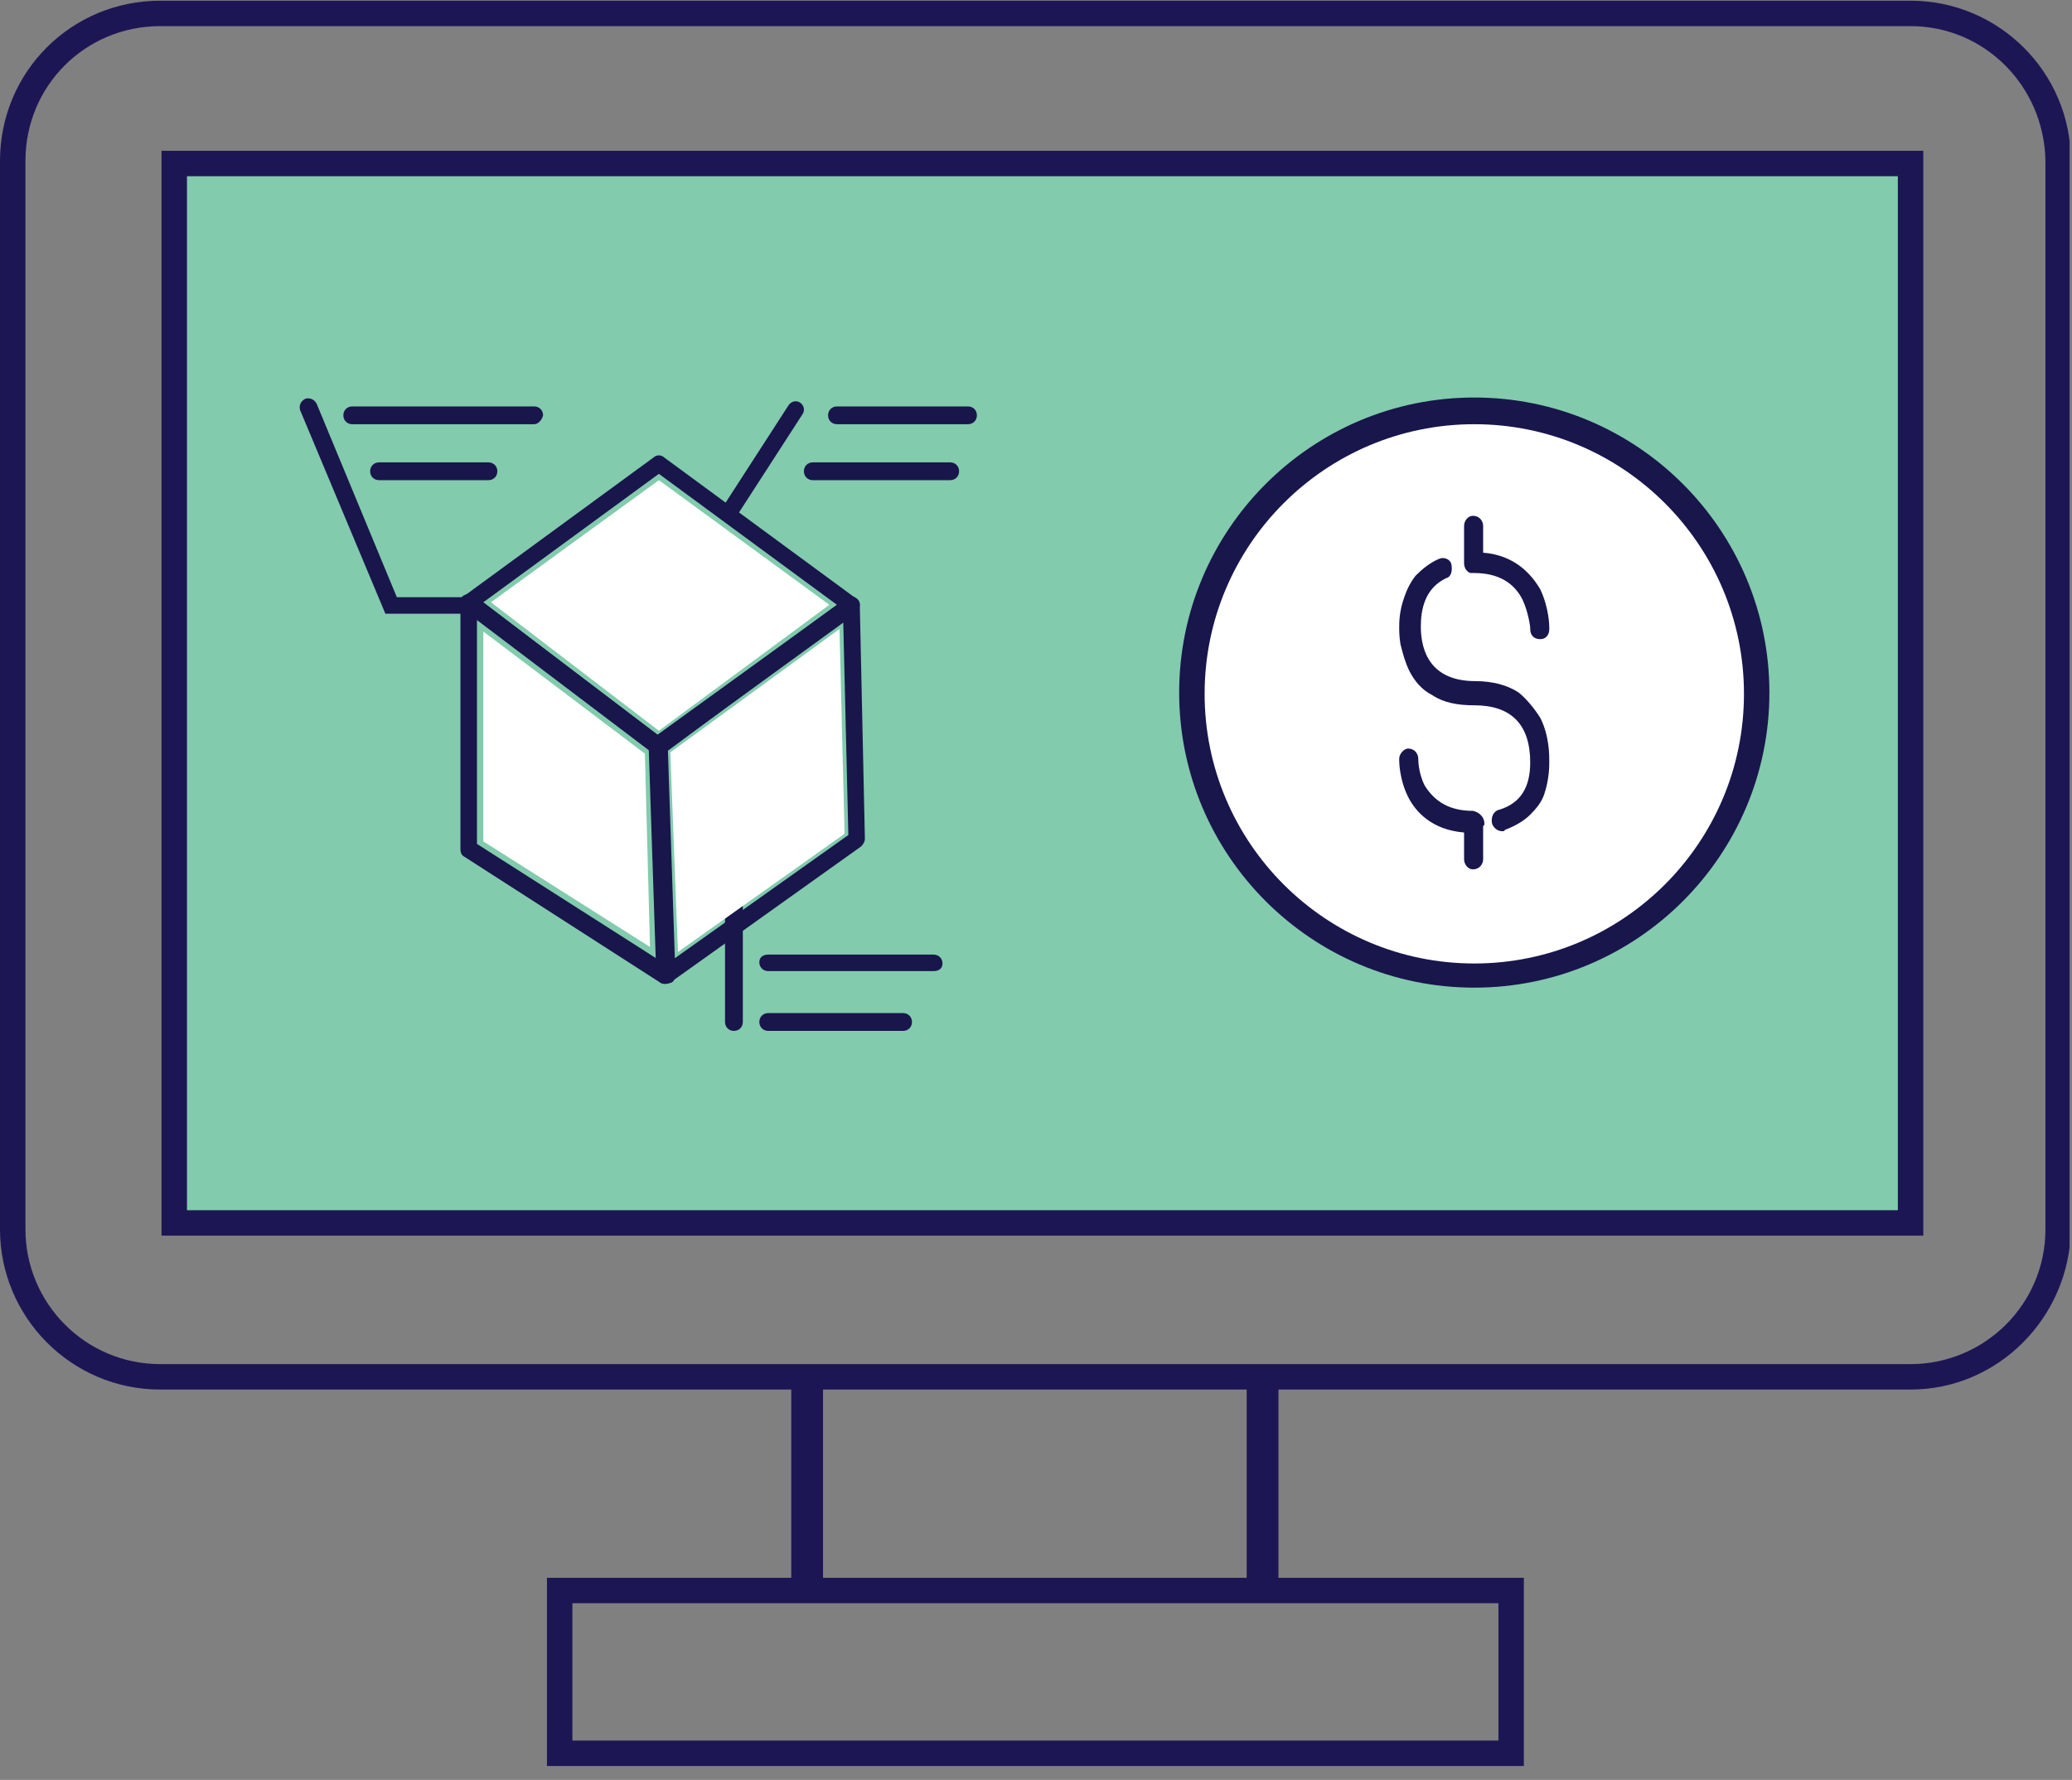<svg width="142" height="122" viewBox="0 0 142 122" fill="none" xmlns="http://www.w3.org/2000/svg">
<rect x="0" y="0" width="142" height="122" fill="#808080" stroke="none"/>
<g clip-path="url(#clip0_561_1065)">
<path d="M130.938 95.244H10.984C4.882 95.244 0 90.275 0 84.26V11.032C0 4.93 4.882 0.048 10.984 0.048H130.938C136.953 0.048 141.922 4.93 141.922 11.032V84.26C141.835 90.275 136.953 95.244 130.938 95.244ZM10.984 1.791C5.841 1.791 1.744 5.889 1.744 11.032V84.26C1.744 89.316 5.841 93.5 10.984 93.5H130.938C135.994 93.5 140.179 89.403 140.179 84.26V11.032C140.092 5.889 135.994 1.791 130.938 1.791H10.984Z" fill="#1D1655"/>
<path d="M130.94 11.206H11.945V83.823H130.94V11.206Z" fill="#82CBAD"/>
<path d="M131.809 84.695H11.07V10.335H131.809V84.695ZM12.814 82.952H130.065V12.078H12.814V82.952Z" fill="#1D1655"/>
<path d="M56.406 94.372H54.227V109.018H56.406V94.372Z" fill="#1D1655"/>
<path d="M87.617 94.372H85.438V109.018H87.617V94.372Z" fill="#1D1655"/>
<path d="M104.435 121.048H37.484V108.146H104.435V121.048ZM39.228 119.304H102.692V109.89H39.228V119.304Z" fill="#1D1655"/>
<path d="M101.041 66.824C111.729 66.824 120.394 58.16 120.394 47.471C120.394 36.783 111.729 28.118 101.041 28.118C90.352 28.118 81.688 36.783 81.688 47.471C81.688 58.16 90.352 66.824 101.041 66.824Z" fill="white"/>
<path d="M101.037 67.696C89.879 67.696 80.812 58.63 80.812 47.471C80.812 36.313 89.879 27.247 101.037 27.247C112.196 27.247 121.262 36.313 121.262 47.471C121.262 58.63 112.196 67.696 101.037 67.696ZM101.037 29.077C90.838 29.077 82.556 37.359 82.556 47.559C82.556 57.758 90.838 66.04 101.037 66.04C111.237 66.04 119.519 57.758 119.519 47.559C119.519 37.359 111.237 29.077 101.037 29.077Z" fill="#19164C"/>
<path d="M105.567 49.215C106.177 50.435 106.177 51.743 106.177 52.179C106.177 52.528 106.177 53.399 105.829 54.446C105.654 54.969 105.306 55.404 104.87 55.84C104.434 56.276 103.824 56.625 103.126 56.886C103.126 56.974 103.039 56.974 102.952 56.974C102.603 56.974 102.342 56.712 102.254 56.45C102.167 56.015 102.342 55.579 102.778 55.492C104.172 55.056 104.87 54.01 104.87 52.266C104.87 49.651 103.562 48.343 101.034 48.343C99.901 48.343 98.942 48.169 98.157 47.646C97.46 47.297 96.937 46.687 96.588 45.989C96.326 45.466 96.152 44.856 95.978 44.159C95.891 43.636 95.891 43.2 95.891 43.026C95.891 42.677 95.891 41.892 96.239 40.933C96.414 40.41 96.675 39.887 97.024 39.451C97.46 39.015 97.983 38.58 98.593 38.318C98.942 38.144 99.378 38.318 99.465 38.667C99.552 39.103 99.465 39.538 99.116 39.626C97.634 40.323 97.373 41.805 97.373 42.938C97.373 44.682 98.07 46.687 101.121 46.687C102.254 46.687 103.301 46.948 104.085 47.471C104.608 47.907 105.131 48.517 105.567 49.215ZM101.731 56.45C101.731 56.538 101.731 56.538 101.644 56.625V58.892C101.644 59.24 101.383 59.589 100.947 59.589C100.598 59.589 100.337 59.24 100.337 58.892V57.061C98.157 56.886 97.024 55.666 96.501 54.62C95.891 53.399 95.891 52.179 95.891 52.092V52.005C95.891 51.656 96.239 51.307 96.501 51.307C96.937 51.307 97.198 51.656 97.198 52.005C97.198 52.092 97.198 52.964 97.634 53.835C98.332 54.969 99.378 55.579 100.947 55.579C101.383 55.666 101.731 56.015 101.731 56.45ZM100.337 38.58V36.051C100.337 35.703 100.598 35.354 100.947 35.354C101.383 35.354 101.644 35.703 101.644 36.051V37.882C103.824 38.056 104.957 39.364 105.567 40.41C106.177 41.718 106.177 42.938 106.177 43.026C106.177 43.026 106.177 43.026 106.177 43.113C106.177 43.548 105.916 43.81 105.567 43.81C105.131 43.81 104.87 43.548 104.87 43.113V43.026C104.87 43.026 104.783 42.066 104.347 41.108C103.736 39.887 102.603 39.277 101.034 39.277C100.947 39.277 100.947 39.277 100.947 39.277H100.86C100.772 39.277 100.772 39.277 100.772 39.277C100.511 39.19 100.337 38.928 100.337 38.58Z" fill="#19164C"/>
<path d="M36.608 29.077H24.142C23.793 29.077 23.531 28.816 23.531 28.467C23.531 28.119 23.793 27.857 24.142 27.857H36.608C36.956 27.857 37.218 28.119 37.218 28.467C37.131 28.816 36.869 29.077 36.608 29.077Z" fill="#19164C"/>
<path d="M33.474 32.913H25.977C25.629 32.913 25.367 32.651 25.367 32.303C25.367 31.954 25.629 31.692 25.977 31.692H33.474C33.823 31.692 34.085 31.954 34.085 32.303C34.085 32.651 33.823 32.913 33.474 32.913Z" fill="#19164C"/>
<path d="M65.119 32.913H55.704C55.355 32.913 55.094 32.651 55.094 32.303C55.094 31.954 55.355 31.692 55.704 31.692H65.119C65.468 31.692 65.729 31.954 65.729 32.303C65.729 32.651 65.468 32.913 65.119 32.913Z" fill="#19164C"/>
<path d="M63.982 66.563H52.649C52.301 66.563 52.039 66.301 52.039 65.953C52.039 65.604 52.301 65.43 52.649 65.43H63.982C64.331 65.43 64.592 65.691 64.592 66.04C64.592 66.389 64.331 66.563 63.982 66.563Z" fill="#19164C"/>
<path d="M61.89 70.66H52.649C52.301 70.66 52.039 70.398 52.039 70.05C52.039 69.701 52.301 69.439 52.649 69.439H61.89C62.239 69.439 62.5 69.701 62.5 70.05C62.5 70.398 62.239 70.66 61.89 70.66Z" fill="#19164C"/>
<path d="M66.339 29.077H57.36C57.011 29.077 56.75 28.816 56.75 28.467C56.75 28.119 57.011 27.857 57.36 27.857H66.339C66.688 27.857 66.95 28.119 66.95 28.467C66.95 28.816 66.688 29.077 66.339 29.077Z" fill="#19164C"/>
<path d="M31.903 42.066H26.411L20.57 28.118C20.483 27.857 20.57 27.508 20.919 27.334C21.181 27.247 21.529 27.334 21.704 27.682L27.196 40.933H31.903C32.252 40.933 32.514 41.195 32.514 41.543C32.514 41.805 32.252 42.066 31.903 42.066Z" fill="#19164C"/>
<path d="M49.862 35.79C49.775 35.79 49.688 35.79 49.601 35.703C49.34 35.528 49.252 35.179 49.427 34.918L54.047 27.77C54.221 27.508 54.57 27.421 54.831 27.595C55.093 27.77 55.18 28.118 55.006 28.38L50.386 35.528C50.298 35.615 50.124 35.79 49.862 35.79Z" fill="#19164C"/>
<path d="M50.298 70.66C49.949 70.66 49.688 70.399 49.688 70.05V52.876C49.688 52.528 49.949 52.266 50.298 52.266C50.646 52.266 50.908 52.528 50.908 52.876V70.05C50.908 70.399 50.646 70.66 50.298 70.66Z" fill="#19164C"/>
<path d="M45.154 51.743C45.067 51.743 44.893 51.743 44.805 51.656L31.816 41.718C31.642 41.63 31.555 41.456 31.555 41.282C31.555 41.107 31.642 40.933 31.816 40.846L44.805 31.344C44.98 31.169 45.328 31.169 45.503 31.344L58.666 41.02C58.841 41.107 58.928 41.282 58.928 41.456C58.928 41.63 58.841 41.805 58.666 41.892L45.503 51.656C45.328 51.743 45.241 51.743 45.154 51.743ZM33.124 41.282L45.154 50.435L57.359 41.456L45.154 32.477L33.124 41.282Z" fill="#19164C"/>
<path d="M45.586 67.434C45.499 67.434 45.412 67.434 45.325 67.347C45.151 67.26 44.976 67.086 44.976 66.824L44.453 51.133C44.453 50.958 44.54 50.784 44.715 50.61L57.965 41.02C58.14 40.933 58.401 40.846 58.576 40.933C58.75 41.02 58.924 41.195 58.924 41.456L59.273 57.496C59.273 57.671 59.186 57.845 59.011 58.02L45.935 67.347C45.848 67.347 45.761 67.434 45.586 67.434ZM45.674 51.481L46.109 65.778L58.14 57.235L57.791 42.677L45.674 51.481Z" fill="#19164C"/>
<path d="M45.59 67.435C45.503 67.435 45.328 67.435 45.241 67.347L31.816 58.717C31.642 58.63 31.555 58.456 31.555 58.194V41.282C31.555 41.02 31.642 40.846 31.903 40.759C32.078 40.672 32.339 40.672 32.514 40.846L45.503 50.697C45.677 50.784 45.764 50.959 45.764 51.133L46.287 66.825C46.287 66.999 46.2 67.26 46.026 67.347C45.764 67.435 45.677 67.435 45.59 67.435ZM32.688 57.845L44.98 65.691L44.544 51.481L32.688 42.502V57.845Z" fill="#19164C"/>
<path d="M33.648 41.282L45.156 32.913L56.837 41.456L45.156 50.087L33.648 41.282Z" fill="white"/>
<path d="M33.125 43.287V57.671L44.545 64.906L44.196 51.656L33.125 43.287Z" fill="white"/>
<path d="M45.938 51.568L57.532 43.112L57.881 57.148L46.461 65.255L45.938 51.568Z" fill="white"/>
</g>
<defs>
<clipPath id="clip0_561_1065">
<rect width="141.835" height="121" fill="white" transform="translate(0 0.048)"/>
</clipPath>
</defs>
</svg>
